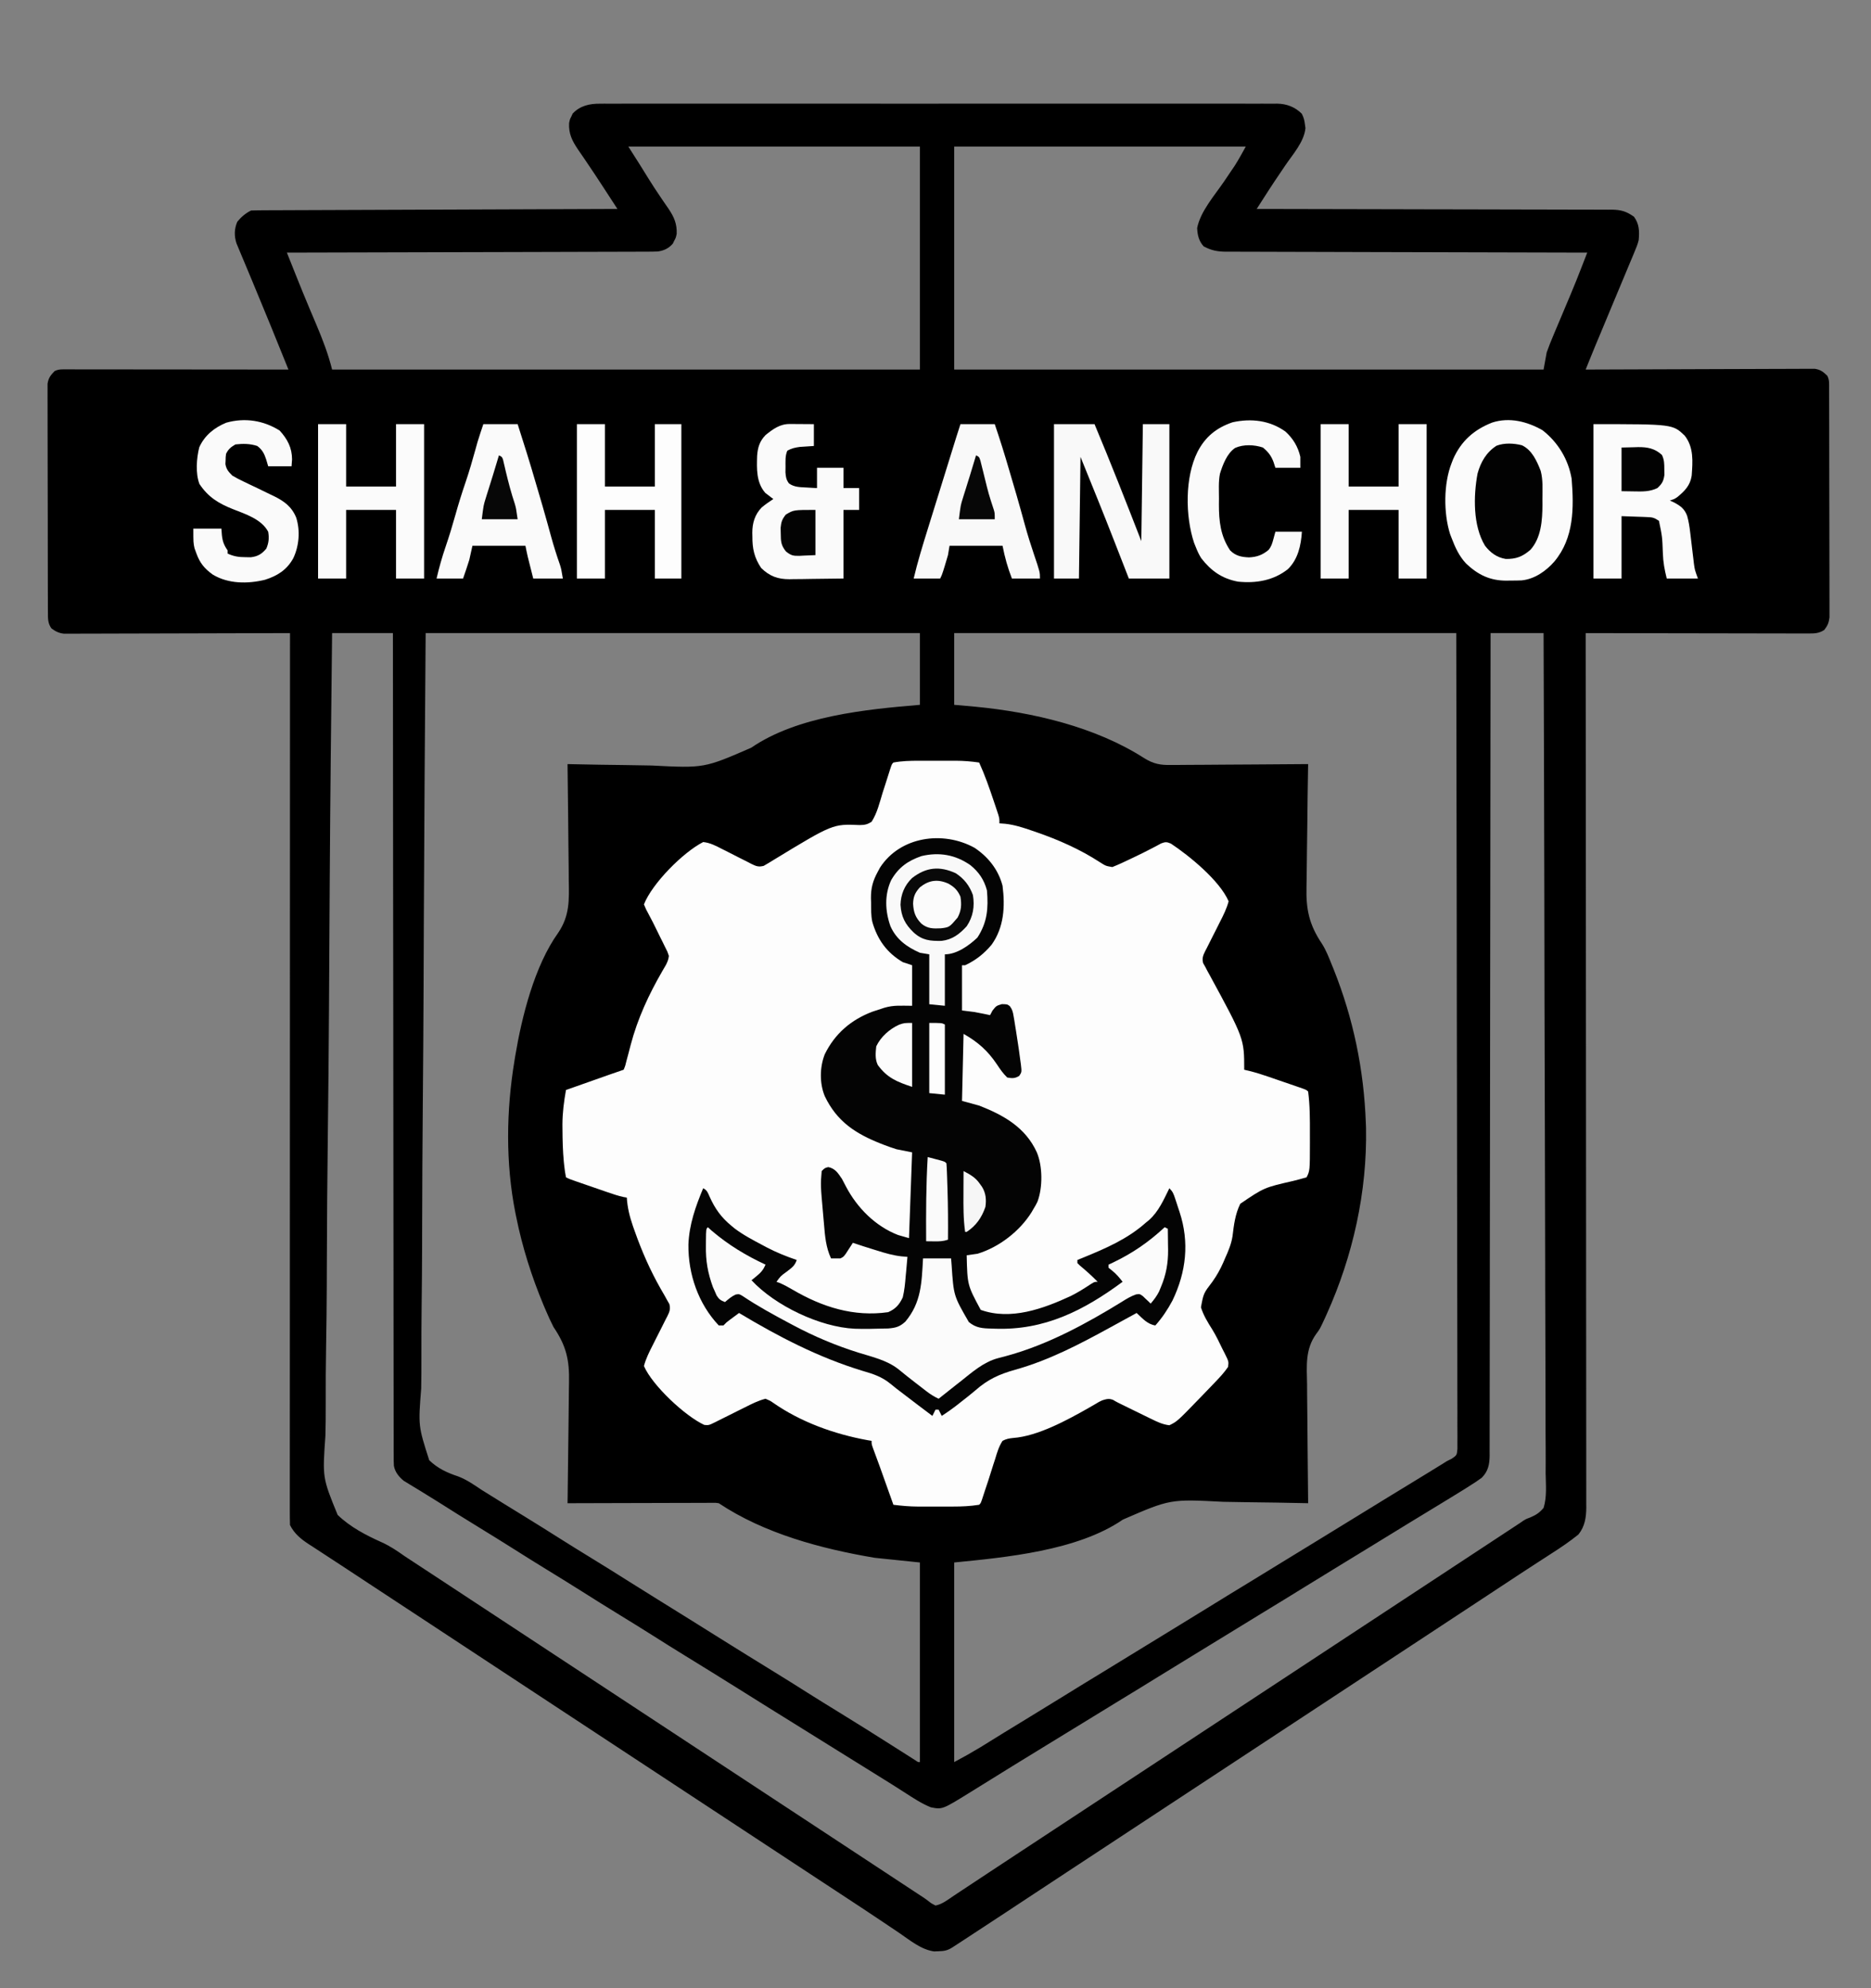 <?xml version="1.0" encoding="UTF-8"?>
<svg version="1.1" xmlns="http://www.w3.org/2000/svg" width="1200" height="1275">
<rect width="100%" height="100%" fill="#808080" stroke="none"/>
<path d="M0 0 C0.763 -0.006 1.526 -0.012 2.313 -0.018 C4.861 -0.032 7.409 -0.018 9.957 -0.005 C11.807 -0.009 13.656 -0.016 15.505 -0.023 C20.579 -0.04 25.653 -0.032 30.728 -0.02 C36.203 -0.01 41.678 -0.024 47.153 -0.035 C57.877 -0.053 68.6 -0.049 79.323 -0.038 C88.038 -0.029 96.752 -0.028 105.466 -0.032 C106.706 -0.033 107.946 -0.033 109.224 -0.034 C111.743 -0.035 114.262 -0.036 116.781 -0.038 C139.731 -0.049 162.681 -0.037 185.631 -0.016 C206.578 0.003 227.524 0.001 248.471 -0.018 C272.01 -0.04 295.549 -0.048 319.087 -0.036 C321.597 -0.034 324.107 -0.033 326.616 -0.032 C327.851 -0.031 329.086 -0.031 330.358 -0.03 C339.063 -0.027 347.768 -0.032 356.472 -0.042 C367.079 -0.053 377.686 -0.05 388.294 -0.029 C393.706 -0.018 399.119 -0.014 404.531 -0.027 C409.486 -0.039 414.44 -0.033 419.394 -0.011 C421.187 -0.007 422.979 -0.009 424.772 -0.019 C427.209 -0.031 429.645 -0.019 432.083 0 C433.126 -0.014 433.126 -0.014 434.19 -0.028 C440.296 0.065 445.67 2.117 449.983 6.456 C451.189 8.789 451.676 10.645 451.979 13.253 C452.091 14.053 452.203 14.852 452.319 15.675 C451.454 24.492 444.206 32.471 439.354 39.628 C438.188 41.356 437.024 43.084 435.861 44.813 C434.794 46.398 433.723 47.98 432.652 49.562 C430.178 53.26 427.781 57.006 425.378 60.75 C424.752 61.725 424.752 61.725 424.113 62.719 C423.089 64.314 422.065 65.909 421.041 67.503 C422.848 67.506 422.848 67.506 424.692 67.508 C453.294 67.544 481.895 67.6 510.497 67.681 C514.018 67.691 517.539 67.701 521.06 67.711 C521.761 67.713 522.462 67.715 523.184 67.717 C534.531 67.748 545.878 67.765 557.226 67.777 C568.87 67.789 580.515 67.817 592.16 67.858 C598.7 67.881 605.24 67.896 611.78 67.895 C617.935 67.895 624.09 67.912 630.245 67.945 C632.505 67.953 634.764 67.955 637.024 67.949 C640.109 67.943 643.193 67.96 646.278 67.984 C647.172 67.977 648.066 67.969 648.987 67.961 C654.822 68.041 658.256 69.109 663.041 72.503 C666.492 77.289 666.535 81.82 666.041 87.503 C665.384 90.198 664.387 92.668 663.287 95.21 C662.849 96.277 662.849 96.277 662.401 97.366 C661.442 99.689 660.461 102.002 659.479 104.316 C658.802 105.943 658.126 107.571 657.452 109.2 C655.689 113.45 653.907 117.692 652.122 121.932 C650.351 126.146 648.599 130.368 646.846 134.589 C644.891 139.295 642.935 144 640.967 148.7 C640.666 149.418 640.365 150.137 640.055 150.877 C639.504 152.194 638.952 153.51 638.398 154.827 C636.88 158.453 635.4 162.093 633.942 165.744 C633.585 166.638 633.228 167.531 632.86 168.451 C632.59 169.128 632.32 169.806 632.041 170.503 C632.81 170.5 633.578 170.496 634.37 170.492 C653.065 170.404 671.76 170.338 690.455 170.296 C699.496 170.275 708.537 170.247 717.577 170.202 C725.457 170.162 733.336 170.136 741.216 170.127 C745.389 170.122 749.561 170.11 753.733 170.08 C757.661 170.053 761.588 170.045 765.516 170.051 C766.957 170.05 768.398 170.042 769.839 170.027 C771.808 170.007 773.777 170.014 775.746 170.022 C777.398 170.017 777.398 170.017 779.084 170.011 C782.739 170.62 784.402 171.954 787.041 174.503 C788.428 177.276 788.174 179.528 788.182 182.633 C788.19 184.595 788.19 184.595 788.199 186.597 C788.2 188.055 788.201 189.513 788.203 190.971 C788.207 192.5 788.212 194.03 788.218 195.559 C788.231 199.72 788.237 203.881 788.242 208.042 C788.244 210.641 788.249 213.24 788.253 215.839 C788.267 223.967 788.276 232.095 788.28 240.223 C788.285 249.611 788.302 258.999 788.331 268.387 C788.353 275.64 788.363 282.892 788.364 290.145 C788.365 294.479 788.371 298.812 788.389 303.145 C788.406 307.222 788.408 311.299 788.399 315.376 C788.398 316.872 788.403 318.368 788.412 319.864 C788.425 321.907 788.418 323.95 788.409 325.993 C788.411 327.708 788.411 327.708 788.413 329.457 C787.99 332.924 787.18 334.757 785.041 337.503 C781.675 339.697 778.868 339.751 774.904 339.744 C773.015 339.748 773.015 339.748 771.088 339.752 C769.695 339.745 768.302 339.738 766.91 339.73 C765.441 339.73 763.972 339.73 762.504 339.731 C758.519 339.732 754.534 339.72 750.548 339.706 C746.383 339.694 742.218 339.692 738.052 339.69 C730.165 339.684 722.278 339.667 714.391 339.647 C705.412 339.625 696.433 339.614 687.453 339.604 C668.983 339.583 650.512 339.548 632.041 339.503 C632.043 340.702 632.044 341.901 632.045 343.136 C632.095 395.964 632.141 448.791 632.168 501.619 C632.169 502.418 632.169 503.218 632.17 504.042 C632.179 521.419 632.187 538.797 632.195 556.174 C632.198 564.696 632.202 573.218 632.206 581.74 C632.207 582.588 632.207 583.436 632.207 584.309 C632.22 611.803 632.243 639.296 632.27 666.789 C632.299 695.039 632.317 723.288 632.323 751.538 C632.324 755.527 632.325 759.516 632.326 763.505 C632.326 764.29 632.326 765.075 632.327 765.884 C632.33 778.528 632.344 791.172 632.362 803.816 C632.38 816.524 632.386 829.232 632.382 841.94 C632.38 848.827 632.383 855.714 632.399 862.6 C632.414 868.902 632.414 875.204 632.404 881.506 C632.403 883.788 632.407 886.071 632.416 888.354 C632.428 891.452 632.422 894.55 632.411 897.648 C632.418 898.539 632.426 899.429 632.434 900.346 C632.383 906.693 631.498 912.456 627.383 917.561 C621.861 922.017 616.083 925.936 610.104 929.753 C608.392 930.86 606.68 931.966 604.97 933.074 C603.719 933.883 602.468 934.692 601.217 935.5 C593.415 940.543 585.664 945.662 577.909 950.777 C573.484 953.695 569.058 956.611 564.631 959.527 C563.746 960.11 562.86 960.694 561.948 961.295 C552.919 967.243 543.887 973.186 534.854 979.128 C533.283 980.162 531.713 981.195 530.142 982.228 C527.009 984.289 523.876 986.35 520.743 988.411 C513.635 993.086 506.527 997.763 499.419 1002.439 C495.46 1005.044 491.501 1007.649 487.541 1010.253 C485.958 1011.295 484.375 1012.337 482.791 1013.378 C441.625 1040.462 400.458 1067.545 359.291 1094.628 C358.508 1095.144 357.724 1095.66 356.916 1096.191 C355.333 1097.232 353.75 1098.274 352.167 1099.315 C348.204 1101.923 344.241 1104.53 340.278 1107.137 C333.209 1111.788 326.14 1116.438 319.071 1121.088 C315.186 1123.643 311.301 1126.198 307.416 1128.753 C306.648 1129.259 305.88 1129.764 305.089 1130.284 C295.58 1136.539 286.074 1142.799 276.573 1149.066 C275.601 1149.707 274.629 1150.347 273.628 1151.007 C268.922 1154.111 264.217 1157.215 259.512 1160.321 C250.644 1166.171 241.764 1172.003 232.862 1177.8 C232.005 1178.359 231.148 1178.918 230.266 1179.493 C229.478 1180.005 228.69 1180.518 227.878 1181.045 C227.183 1181.497 226.489 1181.949 225.773 1182.415 C222.656 1184.374 220.597 1184.718 216.916 1184.816 C215.551 1184.872 215.551 1184.872 214.159 1184.929 C205.778 1183.784 198.643 1177.723 191.794 1173.086 C188.474 1170.84 185.144 1168.61 181.815 1166.378 C181.107 1165.903 180.4 1165.428 179.671 1164.939 C171.33 1159.344 162.936 1153.83 154.541 1148.316 C152.929 1147.256 151.317 1146.197 149.705 1145.137 C146.444 1142.994 143.182 1140.851 139.92 1138.709 C132.747 1133.997 125.578 1129.279 118.408 1124.561 C114.453 1121.958 110.497 1119.356 106.541 1116.753 C104.958 1115.712 103.375 1114.67 101.791 1113.628 C100.616 1112.855 100.616 1112.855 99.416 1112.066 C16.291 1057.378 16.291 1057.378 13.916 1055.816 C12.333 1054.774 10.75 1053.733 9.167 1052.691 C5.206 1050.085 1.245 1047.48 -2.715 1044.874 C-9.812 1040.205 -16.909 1035.536 -24.007 1030.867 C-42.024 1019.016 -60.038 1007.16 -78.048 995.298 C-89.627 987.672 -101.207 980.048 -112.79 972.428 C-115.135 970.886 -117.479 969.343 -119.824 967.801 C-128.737 961.937 -137.651 956.076 -146.567 950.217 C-152.947 946.024 -159.323 941.823 -165.697 937.621 C-170.066 934.743 -174.445 931.883 -178.834 929.035 C-180.729 927.795 -182.625 926.556 -184.521 925.316 C-185.335 924.794 -186.149 924.273 -186.988 923.735 C-192.029 920.421 -196.201 917.02 -198.959 911.503 C-199.056 908.436 -199.09 905.392 -199.082 902.324 C-199.083 901.356 -199.084 900.388 -199.085 899.391 C-199.088 896.11 -199.083 892.829 -199.079 889.548 C-199.079 887.186 -199.08 884.825 -199.081 882.464 C-199.083 877.312 -199.082 872.159 -199.078 867.006 C-199.072 859.344 -199.071 851.682 -199.072 844.021 C-199.074 831.134 -199.07 818.247 -199.064 805.36 C-199.058 792.595 -199.055 779.83 -199.053 767.066 C-199.053 766.273 -199.053 765.48 -199.053 764.663 C-199.053 760.637 -199.053 756.61 -199.052 752.584 C-199.05 724.045 -199.044 695.506 -199.034 666.968 C-199.025 639.238 -199.018 611.508 -199.014 583.778 C-199.013 582.924 -199.013 582.07 -199.013 581.189 C-199.012 572.61 -199.011 564.031 -199.009 555.451 C-199.007 537.973 -199.004 520.495 -199.001 503.017 C-199.001 501.811 -199.001 501.811 -199.001 500.581 C-198.991 446.889 -198.975 393.196 -198.959 339.503 C-199.717 339.506 -200.475 339.509 -201.256 339.512 C-219.701 339.578 -238.145 339.628 -256.59 339.659 C-265.51 339.674 -274.429 339.695 -283.349 339.73 C-291.123 339.76 -298.897 339.779 -306.671 339.786 C-310.788 339.79 -314.904 339.799 -319.021 339.821 C-322.896 339.841 -326.771 339.847 -330.646 339.843 C-332.067 339.844 -333.489 339.849 -334.911 339.861 C-336.854 339.876 -338.796 339.871 -340.739 339.864 C-341.825 339.867 -342.912 339.87 -344.032 339.873 C-347.375 339.451 -349.248 338.469 -351.959 336.503 C-354.34 333.215 -354.214 330.11 -354.226 326.134 C-354.235 324.823 -354.243 323.512 -354.252 322.161 C-354.251 320.71 -354.25 319.259 -354.249 317.808 C-354.255 316.279 -354.262 314.749 -354.27 313.22 C-354.287 309.067 -354.292 304.914 -354.293 300.762 C-354.295 297.295 -354.302 293.828 -354.309 290.361 C-354.326 282.183 -354.331 274.004 -354.329 265.826 C-354.328 257.388 -354.349 248.951 -354.381 240.513 C-354.407 233.269 -354.418 226.025 -354.416 218.78 C-354.416 214.454 -354.422 210.127 -354.443 205.8 C-354.462 201.732 -354.462 197.663 -354.448 193.594 C-354.446 192.102 -354.45 190.609 -354.462 189.116 C-354.478 187.077 -354.466 185.039 -354.453 183 C-354.454 181.859 -354.455 180.719 -354.456 179.544 C-353.849 175.834 -352.552 174.174 -349.959 171.503 C-347.247 170.148 -345.136 170.381 -342.099 170.383 C-340.227 170.381 -340.227 170.381 -338.318 170.379 C-336.927 170.382 -335.536 170.386 -334.146 170.39 C-332.687 170.39 -331.229 170.39 -329.77 170.389 C-325.804 170.389 -321.837 170.395 -317.87 170.402 C-313.728 170.408 -309.585 170.409 -305.442 170.41 C-297.594 170.413 -289.746 170.421 -281.898 170.431 C-272.965 170.443 -264.031 170.448 -255.098 170.453 C-236.718 170.464 -218.338 170.481 -199.959 170.503 C-211.427 142.108 -211.427 142.108 -223.146 113.816 C-224.923 109.575 -226.699 105.334 -228.466 101.089 C-229.39 98.87 -230.318 96.653 -231.254 94.44 C-231.8 93.125 -231.8 93.125 -232.357 91.785 C-232.662 91.06 -232.966 90.334 -233.28 89.587 C-234.841 84.792 -234.721 80.309 -232.771 75.691 C-230.244 72.641 -227.509 70.279 -223.959 68.503 C-220.897 68.395 -217.858 68.348 -214.797 68.345 C-213.835 68.34 -212.874 68.335 -211.883 68.33 C-208.642 68.315 -205.401 68.306 -202.159 68.298 C-199.844 68.288 -197.528 68.278 -195.213 68.268 C-188.909 68.241 -182.606 68.22 -176.302 68.2 C-169.721 68.178 -163.14 68.151 -156.559 68.124 C-145.508 68.08 -134.456 68.039 -123.405 68.001 C-112.02 67.961 -100.636 67.92 -89.252 67.876 C-88.55 67.873 -87.849 67.87 -87.126 67.867 C-83.607 67.854 -80.089 67.84 -76.57 67.826 C-47.366 67.712 -18.162 67.606 11.041 67.503 C8.641 63.814 6.238 60.126 3.836 56.438 C3.16 55.4 2.484 54.361 1.787 53.291 C-1.654 48.01 -5.115 42.748 -8.67 37.542 C-9.605 36.158 -9.605 36.158 -10.56 34.746 C-11.785 32.938 -13.023 31.139 -14.271 29.347 C-17.982 23.804 -20.3 19.288 -19.959 12.503 C-19.463 10.015 -19.463 10.015 -18.521 8.191 C-18.234 7.576 -17.946 6.961 -17.65 6.328 C-12.967 1.277 -6.673 -0.09 0 0 Z M18.041 27.503 C20.351 31.133 22.661 34.763 25.041 38.503 C26.999 41.642 28.952 44.783 30.895 47.931 C33.361 51.9 35.904 55.799 38.537 59.66 C39.425 60.976 39.425 60.976 40.33 62.318 C41.485 64.026 42.654 65.725 43.839 67.413 C47.386 72.689 49.308 77.062 49.041 83.503 C48.475 86.027 48.475 86.027 47.479 87.878 C47.013 88.818 47.013 88.818 46.537 89.777 C43.958 92.754 40.83 94.268 36.912 94.783 C34.34 94.898 31.783 94.916 29.209 94.902 C27.731 94.912 27.731 94.912 26.223 94.922 C22.925 94.941 19.627 94.938 16.329 94.936 C13.964 94.945 11.598 94.955 9.233 94.967 C2.812 94.994 -3.609 95.003 -10.03 95.009 C-16.061 95.016 -22.091 95.04 -28.122 95.062 C-40.065 95.105 -52.007 95.135 -63.95 95.157 C-75.55 95.178 -87.15 95.205 -98.749 95.241 C-99.822 95.244 -99.822 95.244 -100.917 95.248 C-104.505 95.259 -108.094 95.27 -111.682 95.281 C-141.441 95.374 -171.2 95.446 -200.959 95.503 C-199.38 99.463 -197.799 103.422 -196.218 107.381 C-195.776 108.489 -195.334 109.598 -194.878 110.741 C-192.242 117.34 -189.564 123.919 -186.806 130.468 C-186.304 131.661 -186.304 131.661 -185.792 132.878 C-184.547 135.834 -183.298 138.789 -182.044 141.741 C-178.025 151.22 -174.46 160.496 -171.959 170.503 C-47.549 170.503 76.861 170.503 205.041 170.503 C205.041 123.313 205.041 76.123 205.041 27.503 C143.331 27.503 81.621 27.503 18.041 27.503 Z M227.041 27.503 C227.041 74.693 227.041 121.883 227.041 170.503 C351.781 170.503 476.521 170.503 605.041 170.503 C605.701 166.873 606.361 163.243 607.041 159.503 C608.325 155.924 609.651 152.484 611.147 148.999 C611.549 148.037 611.951 147.074 612.366 146.082 C613.643 143.03 614.935 139.986 616.229 136.941 C617.501 133.92 618.771 130.898 620.038 127.875 C620.823 126.006 621.611 124.139 622.403 122.274 C624.941 116.264 627.341 110.206 629.698 104.123 C630.021 103.292 630.343 102.461 630.676 101.604 C631.465 99.571 632.253 97.537 633.041 95.503 C631.816 95.501 630.591 95.499 629.328 95.496 C600.238 95.439 571.148 95.366 542.057 95.274 C538.476 95.263 534.895 95.252 531.314 95.241 C530.601 95.239 529.888 95.237 529.154 95.234 C517.612 95.199 506.071 95.174 494.53 95.153 C482.686 95.131 470.843 95.098 458.999 95.055 C452.347 95.031 445.695 95.012 439.043 95.006 C432.783 95 426.523 94.98 420.263 94.949 C417.965 94.94 415.667 94.937 413.369 94.938 C410.231 94.94 407.094 94.923 403.957 94.902 C402.592 94.909 402.592 94.909 401.2 94.917 C395.731 94.856 391.892 94.084 387.041 91.503 C383.924 88.058 383.082 84.316 382.854 79.753 C384.941 69.052 394.089 58.774 400.166 49.816 C401.736 47.502 403.3 45.185 404.862 42.867 C405.545 41.859 406.228 40.851 406.932 39.813 C409.479 35.817 411.74 31.645 414.041 27.503 C352.331 27.503 290.621 27.503 227.041 27.503 Z M-171.959 339.503 C-172.573 392.648 -173.148 445.792 -173.483 498.939 C-173.488 499.727 -173.493 500.514 -173.498 501.326 C-173.606 518.444 -173.706 535.563 -173.797 552.682 C-173.842 561.078 -173.889 569.474 -173.936 577.87 C-173.941 578.706 -173.946 579.541 -173.95 580.402 C-174.104 607.445 -174.374 634.485 -174.705 661.527 C-175.046 689.334 -175.267 717.139 -175.34 744.948 C-175.35 748.883 -175.362 752.818 -175.374 756.752 C-175.377 757.527 -175.379 758.301 -175.382 759.099 C-175.424 771.526 -175.591 783.949 -175.805 796.374 C-176.017 808.891 -176.097 821.403 -176.045 833.921 C-176.02 840.698 -176.056 847.46 -176.25 854.235 C-178.163 881.134 -178.163 881.134 -168.398 905.004 C-160.248 912.84 -150.345 917.971 -140.117 922.566 C-134.837 924.951 -130.173 928.081 -125.466 931.437 C-124.054 932.374 -122.637 933.306 -121.216 934.23 C-120.208 934.892 -120.208 934.892 -119.178 935.567 C-118.487 936.02 -117.796 936.474 -117.084 936.941 C-115.516 937.971 -113.948 939.001 -112.38 940.031 C-109.168 942.142 -105.954 944.252 -102.741 946.362 C-95.601 951.051 -88.467 955.747 -81.332 960.442 C-77.374 963.046 -73.416 965.65 -69.459 968.253 C-67.875 969.295 -66.292 970.337 -64.709 971.378 C-63.533 972.152 -63.533 972.152 -62.334 972.941 C96.791 1077.628 96.791 1077.628 99.166 1079.191 C100.75 1080.232 102.333 1081.274 103.916 1082.316 C107.877 1084.921 111.837 1087.527 115.798 1090.133 C122.895 1094.802 129.992 1099.471 137.089 1104.139 C153.992 1115.258 170.894 1126.379 187.792 1137.506 C189.609 1138.702 191.425 1139.898 193.242 1141.094 C195.769 1142.757 198.296 1144.421 200.823 1146.085 C201.568 1146.576 202.313 1147.066 203.081 1147.572 C203.78 1148.032 204.479 1148.493 205.2 1148.967 C205.858 1149.395 206.516 1149.822 207.194 1150.262 C208.393 1151.067 209.567 1151.911 210.707 1152.798 C212.384 1154.135 212.384 1154.135 215.041 1155.503 C219.455 1154.642 223.14 1151.633 226.85 1149.156 C227.516 1148.716 228.181 1148.277 228.867 1147.825 C231.074 1146.368 233.276 1144.904 235.479 1143.441 C237.045 1142.405 238.612 1141.37 240.179 1140.335 C243.472 1138.159 246.763 1135.982 250.054 1133.803 C257.191 1129.078 264.345 1124.379 271.497 1119.677 C275.478 1117.061 279.457 1114.442 283.436 1111.824 C285.038 1110.769 286.641 1109.715 288.243 1108.661 C289.432 1107.878 289.432 1107.878 290.645 1107.08 C296.986 1102.908 303.328 1098.736 309.669 1094.564 C313.627 1091.96 317.584 1089.357 321.541 1086.753 C323.125 1085.712 324.708 1084.67 326.291 1083.628 C327.075 1083.113 327.859 1082.597 328.666 1082.066 C487.791 977.378 487.791 977.378 490.166 975.816 C491.75 974.774 493.333 973.732 494.917 972.691 C498.873 970.088 502.829 967.485 506.785 964.883 C514.739 959.65 522.693 954.417 530.647 949.183 C537.755 944.506 544.864 939.829 551.973 935.153 C556.777 931.993 561.581 928.832 566.384 925.671 C569.572 923.573 572.76 921.476 575.948 919.379 C577.442 918.396 578.936 917.413 580.43 916.429 C582.502 915.065 584.574 913.702 586.647 912.339 C587.235 911.952 587.823 911.564 588.429 911.165 C589.008 910.785 589.586 910.404 590.183 910.013 C590.739 909.622 591.295 909.231 591.868 908.828 C594.041 907.503 594.041 907.503 596.778 906.505 C600.405 904.922 602.461 903.536 605.041 900.503 C607.257 893.499 606.475 885.612 606.364 878.364 C606.369 876.044 606.379 873.724 606.393 871.404 C606.417 865.022 606.373 858.643 606.318 852.262 C606.27 846.09 606.285 839.918 606.293 833.745 C606.307 821.119 606.27 808.494 606.204 795.868 C606.139 783.367 606.097 770.866 606.085 758.365 C606.084 757.588 606.084 756.811 606.083 756.01 C606.079 752.062 606.076 748.115 606.073 744.168 C606.049 716.208 605.975 688.249 605.871 660.29 C605.77 633.128 605.692 605.966 605.646 578.804 C605.644 577.967 605.643 577.129 605.641 576.267 C605.627 567.859 605.613 559.451 605.599 551.043 C605.571 533.915 605.54 516.787 605.507 499.659 C605.506 498.871 605.504 498.084 605.503 497.273 C605.401 444.683 605.226 392.093 605.041 339.503 C593.821 339.503 582.601 339.503 571.041 339.503 C571.038 343.623 571.038 343.623 571.034 347.826 C570.992 395.877 570.946 443.928 570.882 491.979 C570.881 492.731 570.88 493.483 570.879 494.258 C570.858 510.599 570.835 526.941 570.812 543.282 C570.801 551.296 570.79 559.31 570.779 567.323 C570.778 568.121 570.777 568.918 570.776 569.74 C570.74 595.598 570.714 621.456 570.693 647.314 C570.671 673.882 570.64 700.449 570.596 727.017 C570.59 730.768 570.584 734.518 570.578 738.269 C570.577 739.007 570.576 739.745 570.575 740.506 C570.556 752.399 570.547 764.292 570.543 776.186 C570.538 788.136 570.522 800.087 570.496 812.037 C570.482 818.515 570.473 824.992 570.476 831.47 C570.48 837.395 570.469 843.32 570.448 849.246 C570.443 851.394 570.443 853.542 570.448 855.69 C570.454 858.602 570.443 861.513 570.426 864.425 C570.436 865.687 570.436 865.687 570.445 866.974 C570.387 872.558 569.526 876.994 565.422 881.138 C564.824 881.558 564.225 881.977 563.608 882.41 C562.9 882.906 562.193 883.402 561.464 883.914 C556.695 887.043 551.853 890.042 546.979 893.003 C545.822 893.71 544.666 894.417 543.51 895.124 C540.024 897.256 536.533 899.38 533.041 901.503 C531.074 902.701 529.106 903.899 527.139 905.097 C524.336 906.803 521.533 908.509 518.729 910.212 C510.38 915.287 502.061 920.41 493.744 925.536 C486.586 929.945 479.414 934.327 472.229 938.691 C464.978 943.095 457.749 947.529 450.541 952.003 C442.381 957.069 434.188 962.076 425.979 967.062 C418.65 971.516 411.342 976.003 404.041 980.503 C395.786 985.592 387.517 990.657 379.229 995.691 C371.978 1000.095 364.749 1004.529 357.541 1009.003 C349.381 1014.069 341.188 1019.076 332.979 1024.062 C325.65 1028.516 318.342 1033.003 311.041 1037.503 C302.786 1042.592 294.517 1047.657 286.229 1052.691 C279.043 1057.056 271.875 1061.448 264.729 1065.878 C263.892 1066.397 263.056 1066.915 262.194 1067.449 C258.37 1069.819 254.546 1072.19 250.725 1074.563 C247.803 1076.378 244.88 1078.189 241.954 1079.998 C240.275 1081.037 238.598 1082.081 236.921 1083.124 C219.412 1093.943 219.412 1093.943 212.041 1092.503 C206.098 1090.13 200.711 1086.519 195.354 1083.066 C193.667 1081.989 191.979 1080.914 190.291 1079.839 C189.425 1079.287 188.559 1078.735 187.666 1078.166 C183.417 1075.474 179.136 1072.832 174.854 1070.191 C167.234 1065.486 159.632 1060.754 152.041 1056.003 C144.553 1051.317 137.056 1046.647 129.541 1042.003 C122.091 1037.399 114.655 1032.772 107.229 1028.128 C106.226 1027.501 105.223 1026.874 104.189 1026.228 C99.158 1023.081 94.129 1019.932 89.1 1016.781 C77.566 1009.558 65.999 1002.393 54.401 995.273 C47.333 990.929 40.304 986.529 33.302 982.081 C26.587 977.825 19.817 973.661 13.041 969.503 C4.758 964.42 -3.493 959.293 -11.697 954.081 C-18.412 949.826 -25.182 945.661 -31.959 941.503 C-40.242 936.42 -48.493 931.293 -56.697 926.081 C-63.412 921.826 -70.182 917.661 -76.959 913.503 C-86.147 907.863 -95.304 902.18 -104.396 896.386 C-107.644 894.321 -110.918 892.304 -114.209 890.308 C-115.076 889.776 -115.944 889.244 -116.838 888.696 C-118.492 887.682 -120.152 886.678 -121.82 885.686 C-122.566 885.226 -123.311 884.766 -124.08 884.292 C-124.734 883.897 -125.388 883.503 -126.062 883.096 C-129.164 880.492 -131.573 877.581 -132.33 873.503 C-132.474 871.125 -132.492 868.776 -132.466 866.394 C-132.476 865.026 -132.476 865.026 -132.486 863.631 C-132.502 860.565 -132.49 857.499 -132.478 854.433 C-132.483 852.217 -132.491 850.001 -132.5 847.785 C-132.521 841.687 -132.516 835.59 -132.507 829.492 C-132.503 823.594 -132.517 817.696 -132.531 811.798 C-132.559 799.734 -132.568 787.669 -132.567 775.604 C-132.565 763.657 -132.572 751.711 -132.59 739.765 C-132.591 739.022 -132.593 738.279 -132.594 737.514 C-132.599 733.742 -132.605 729.971 -132.611 726.199 C-132.653 699.482 -132.676 672.764 -132.688 646.047 C-132.699 620.09 -132.72 594.134 -132.751 568.178 C-132.752 567.378 -132.753 566.578 -132.754 565.753 C-132.764 557.719 -132.774 549.685 -132.784 541.651 C-132.804 525.284 -132.823 508.918 -132.842 492.551 C-132.843 491.799 -132.844 491.046 -132.845 490.271 C-132.902 440.015 -132.932 389.759 -132.959 339.503 C-145.829 339.503 -158.699 339.503 -171.959 339.503 Z M-111.959 339.503 C-112.648 430.658 -112.648 430.658 -113.115 521.814 C-113.164 535.021 -113.214 548.229 -113.267 561.437 C-113.274 563.034 -113.28 564.632 -113.287 566.229 C-113.389 591.682 -113.569 617.134 -113.79 642.586 C-114.016 668.752 -114.164 694.918 -114.213 721.085 C-114.219 724.783 -114.227 728.482 -114.236 732.18 C-114.237 732.908 -114.239 733.636 -114.241 734.386 C-114.269 746.089 -114.38 757.789 -114.523 769.491 C-114.664 781.266 -114.716 793.037 -114.683 804.812 C-114.667 811.19 -114.691 817.562 -114.82 823.938 C-116.719 847.944 -116.719 847.944 -109.664 869.935 C-104.218 875.184 -98.238 877.941 -91.132 880.299 C-85.649 882.381 -80.936 885.693 -76.084 888.941 C-66.526 894.922 -56.927 900.835 -47.318 906.734 C-40.251 911.078 -33.222 915.478 -26.219 919.926 C-19.504 924.182 -12.734 928.346 -5.959 932.503 C2.445 937.66 10.817 942.861 19.142 948.143 C24.815 951.738 30.515 955.287 36.229 958.816 C43.784 963.482 51.325 968.17 58.854 972.878 C60.358 973.819 60.358 973.819 61.892 974.778 C66.924 977.925 71.954 981.075 76.983 984.226 C88.517 991.449 100.084 998.614 111.682 1005.734 C118.749 1010.078 125.778 1014.478 132.781 1018.926 C139.496 1023.182 146.266 1027.346 153.041 1031.503 C164.651 1038.629 176.183 1045.868 187.676 1053.179 C189.472 1054.322 191.269 1055.463 193.067 1056.604 C194.768 1057.683 196.468 1058.765 198.166 1059.848 C198.922 1060.327 199.677 1060.807 200.455 1061.3 C201.125 1061.727 201.795 1062.153 202.485 1062.592 C203.885 1063.588 203.885 1063.588 205.041 1063.503 C205.041 1021.263 205.041 979.023 205.041 935.503 C190.686 934.018 190.686 934.018 176.041 932.503 C141.841 926.723 105.305 917.012 76.041 897.503 C74.117 897.21 74.117 897.21 71.998 897.263 C71.178 897.26 70.358 897.257 69.512 897.255 C68.616 897.262 67.72 897.269 66.797 897.276 C65.85 897.276 64.903 897.276 63.928 897.275 C60.795 897.277 57.663 897.292 54.53 897.308 C52.359 897.312 50.189 897.315 48.018 897.317 C42.302 897.324 36.586 897.344 30.87 897.366 C25.038 897.386 19.207 897.396 13.375 897.406 C1.931 897.427 -9.514 897.461 -20.959 897.503 C-20.939 896.324 -20.919 895.144 -20.898 893.929 C-20.715 882.75 -20.58 871.571 -20.492 860.391 C-20.446 854.644 -20.382 848.899 -20.28 843.153 C-20.181 837.596 -20.128 832.041 -20.105 826.483 C-20.088 824.375 -20.056 822.267 -20.007 820.159 C-19.682 805.603 -21.787 796.541 -29.959 784.503 C-31.781 780.96 -33.395 777.355 -34.959 773.691 C-35.368 772.737 -35.778 771.783 -36.2 770.801 C-43.955 752.323 -50.02 733.153 -53.959 713.503 C-54.11 712.764 -54.262 712.024 -54.418 711.262 C-60.773 679.297 -60.272 645.536 -54.959 613.503 C-54.81 612.581 -54.661 611.659 -54.507 610.709 C-50.258 585.332 -42.152 552.934 -26.984 531.745 C-19.574 520.85 -19.913 510.757 -20.177 497.917 C-20.192 495.763 -20.204 493.608 -20.212 491.453 C-20.242 485.827 -20.32 480.202 -20.409 474.577 C-20.492 468.818 -20.528 463.059 -20.568 457.3 C-20.653 446.034 -20.79 434.769 -20.959 423.503 C-19.794 423.53 -18.63 423.557 -17.431 423.584 C-6.357 423.829 4.716 424.008 15.791 424.125 C21.483 424.187 27.173 424.271 32.863 424.409 C66.675 426.136 66.675 426.136 96.859 413 C126.435 392.719 170.412 388.389 205.041 385.503 C205.041 370.323 205.041 355.143 205.041 339.503 C100.431 339.503 -4.179 339.503 -111.959 339.503 Z M227.041 339.503 C227.041 354.683 227.041 369.863 227.041 385.503 C231.476 385.895 235.91 386.287 240.479 386.691 C277.264 390.247 317.499 399.526 349 419.761 C354.825 423.376 359.276 424.209 366.059 424.071 C367.016 424.072 367.974 424.072 368.96 424.073 C372.093 424.07 375.225 424.031 378.358 423.992 C380.542 423.982 382.726 423.975 384.911 423.97 C390.637 423.951 396.362 423.902 402.088 423.847 C407.941 423.795 413.793 423.773 419.645 423.748 C431.111 423.694 442.576 423.609 454.041 423.503 C454.019 424.704 453.997 425.904 453.974 427.141 C453.77 438.525 453.621 449.909 453.523 461.295 C453.471 467.147 453.401 472.997 453.287 478.848 C453.177 484.509 453.118 490.168 453.093 495.83 C453.074 497.975 453.039 500.121 452.984 502.266 C452.629 516.832 454.726 526.533 462.886 538.698 C465.55 542.862 467.324 547.496 469.166 552.066 C469.575 553.069 469.983 554.071 470.404 555.104 C483.046 586.752 489.794 619.489 491.041 653.503 C491.084 654.591 491.126 655.679 491.17 656.8 C491.935 697.803 482.78 738.889 465.979 776.191 C465.592 777.051 465.205 777.911 464.806 778.797 C461.527 785.861 461.527 785.861 459.281 788.831 C452.028 798.854 453.15 809.45 453.358 821.331 C453.371 823.534 453.381 825.736 453.388 827.939 C453.414 833.7 453.483 839.46 453.561 845.22 C453.633 851.112 453.664 857.005 453.7 862.898 C453.774 874.434 453.894 885.968 454.041 897.503 C452.865 897.477 451.688 897.45 450.476 897.423 C439.284 897.177 428.094 896.999 416.9 896.882 C411.148 896.819 405.398 896.735 399.647 896.598 C365.603 894.821 365.603 894.821 335.216 908.007 C306.064 928.071 259.68 932.24 227.041 935.503 C227.041 977.743 227.041 1019.983 227.041 1063.503 C235.629 1058.856 235.629 1058.856 243.995 1053.91 C245.014 1053.279 246.033 1052.648 247.084 1051.999 C248.142 1051.34 249.201 1050.682 250.291 1050.003 C252.591 1048.579 254.893 1047.157 257.194 1045.734 C257.77 1045.377 258.346 1045.021 258.939 1044.654 C264.559 1041.177 270.204 1037.744 275.854 1034.316 C283.104 1029.912 290.334 1025.477 297.541 1021.003 C305.701 1015.938 313.895 1010.93 322.104 1005.945 C329.433 1001.491 336.741 997.003 344.041 992.503 C352.297 987.415 360.565 982.35 368.854 977.316 C376.104 972.912 383.334 968.477 390.541 964.003 C398.701 958.938 406.895 953.93 415.104 948.945 C422.433 944.491 429.741 940.003 437.041 935.503 C445.297 930.415 453.565 925.35 461.854 920.316 C469.104 915.912 476.334 911.477 483.541 907.003 C490.749 902.529 497.979 898.095 505.229 893.691 C513.289 888.793 521.34 883.879 529.375 878.941 C531.062 877.904 532.751 876.868 534.439 875.832 C535.474 875.195 536.51 874.558 537.577 873.902 C538.488 873.342 539.399 872.781 540.339 872.204 C541.23 871.643 542.122 871.082 543.041 870.503 C544.587 869.731 544.587 869.731 546.164 868.942 C549.424 866.695 549.424 866.695 549.787 862.627 C549.815 861.012 549.81 859.396 549.78 857.781 C549.787 856.886 549.794 855.992 549.801 855.071 C549.817 852.052 549.79 849.034 549.763 846.015 C549.766 843.838 549.771 841.661 549.778 839.484 C549.792 833.484 549.768 827.485 549.738 821.485 C549.712 815.021 549.721 808.558 549.725 802.094 C549.729 790.89 549.71 779.686 549.676 768.482 C549.64 756.729 549.617 744.977 549.611 733.224 C549.61 732.494 549.61 731.763 549.609 731.011 C549.607 727.302 549.606 723.593 549.604 719.884 C549.591 693.604 549.551 667.323 549.494 641.043 C549.439 615.509 549.397 589.976 549.371 564.442 C549.369 562.837 549.368 561.232 549.366 559.627 C549.353 546.584 549.341 533.541 549.329 520.499 C549.272 460.167 549.152 399.835 549.041 339.503 C442.781 339.503 336.521 339.503 227.041 339.503 Z " fill="#000000" transform="translate(384.959,66.497)"/>
<path d="M0 0 C0.859 -0.001 1.718 -0.002 2.603 -0.003 C4.411 -0.004 6.218 -0.002 8.026 0.002 C10.773 0.008 13.52 0.002 16.268 -0.004 C18.033 -0.003 19.798 -0.002 21.562 0 C22.374 -0.002 23.186 -0.004 24.022 -0.006 C29.048 0.014 33.871 0.417 38.848 1.133 C42.498 9.136 45.367 17.361 48.16 25.695 C48.522 26.767 48.883 27.838 49.256 28.941 C49.76 30.461 49.76 30.461 50.273 32.012 C50.728 33.382 50.728 33.382 51.193 34.78 C51.848 37.133 51.848 37.133 51.848 40.133 C53.099 40.226 54.351 40.318 55.641 40.414 C61.411 41.063 66.682 42.762 72.16 44.633 C73.208 44.988 74.255 45.343 75.334 45.709 C89.793 50.726 103.531 56.76 116.383 65.123 C120.051 67.456 120.051 67.456 124.254 68.168 C128.221 66.585 132.069 64.812 135.91 62.945 C136.752 62.543 137.594 62.141 138.461 61.727 C142.211 59.929 145.941 58.105 149.621 56.168 C151.187 55.346 151.187 55.346 152.785 54.508 C153.681 54.021 154.577 53.533 155.5 53.031 C158.252 51.978 159.172 51.962 161.848 53.133 C173.745 61.014 193.13 76.856 198.848 90.133 C197.59 94.818 195.506 99.028 193.301 103.324 C192.614 104.694 191.928 106.065 191.242 107.436 C190.168 109.575 189.089 111.711 187.996 113.841 C186.935 115.911 185.898 117.991 184.863 120.074 C184.531 120.708 184.199 121.341 183.857 121.994 C182.44 124.89 181.71 126.571 182.489 129.757 C183.162 130.933 183.162 130.933 183.848 132.133 C184.269 132.947 184.691 133.76 185.125 134.599 C185.602 135.461 186.079 136.323 186.57 137.211 C208.848 178.223 208.848 178.223 208.848 198.133 C210.008 198.41 211.168 198.687 212.364 198.972 C216.519 200.013 220.548 201.297 224.594 202.699 C225.639 203.058 225.639 203.058 226.705 203.423 C228.16 203.923 229.614 204.425 231.068 204.928 C233.302 205.701 235.539 206.467 237.775 207.232 C239.194 207.721 240.613 208.21 242.031 208.699 C242.701 208.928 243.371 209.158 244.061 209.394 C248.733 211.018 248.733 211.018 249.848 212.133 C251.004 220.985 251.006 229.952 250.978 238.864 C250.973 240.895 250.978 242.926 250.984 244.957 C250.967 262.895 250.967 262.895 248.848 267.133 C245.998 267.977 243.163 268.724 240.281 269.441 C221.623 273.711 221.623 273.711 206.317 284.099 C203.096 290.655 202.21 297.603 201.366 304.797 C200.566 309.947 198.677 314.412 196.535 319.133 C196.176 319.979 195.816 320.825 195.446 321.697 C193.5 326.117 191.313 330.045 188.516 333.984 C182.746 341.536 182.746 341.536 181.104 350.499 C182.704 355.668 185.472 360.15 188.352 364.696 C190.882 368.818 192.944 373.151 195.035 377.508 C195.65 378.694 195.65 378.694 196.276 379.904 C198.961 385.33 198.961 385.33 198.48 388.734 C196.134 392.181 193.425 395.136 190.535 398.133 C189.914 398.786 189.292 399.44 188.652 400.113 C186.726 402.129 184.789 404.132 182.848 406.133 C182.259 406.744 181.669 407.355 181.062 407.984 C165.898 423.667 165.898 423.667 160.848 426.133 C156.525 425.651 153.037 423.939 149.156 422.043 C148.529 421.738 147.902 421.434 147.256 421.12 C145.263 420.15 143.274 419.173 141.285 418.195 C139.945 417.542 138.604 416.889 137.264 416.236 C127.094 411.281 127.094 411.281 124.75 409.869 C122.097 408.843 120.54 409.313 117.848 410.133 C115.731 411.106 115.731 411.106 113.688 412.355 C112.904 412.808 112.12 413.26 111.313 413.726 C110.062 414.453 110.062 414.453 108.785 415.195 C95.253 422.843 76.433 433.144 60.59 434.297 C57.979 434.559 56.174 434.898 53.848 436.133 C51.469 439.764 50.336 443.683 49.098 447.82 C48.728 448.948 48.358 450.075 47.977 451.236 C46.902 454.526 45.874 457.828 44.848 461.133 C44.075 463.493 43.288 465.849 42.495 468.202 C41.89 470.008 41.305 471.82 40.723 473.633 C39.848 476.133 39.848 476.133 38.848 477.133 C33.225 478.02 27.754 478.281 22.07 478.266 C21.26 478.267 20.449 478.268 19.613 478.269 C17.91 478.269 16.207 478.267 14.503 478.263 C11.921 478.258 9.338 478.263 6.756 478.27 C5.09 478.269 3.424 478.268 1.758 478.266 C0.998 478.268 0.239 478.27 -0.544 478.272 C-5.813 478.249 -10.924 477.785 -16.152 477.133 C-16.575 475.947 -16.575 475.947 -17.007 474.737 C-18.073 471.749 -19.139 468.762 -20.205 465.774 C-20.663 464.491 -21.121 463.208 -21.578 461.926 C-22.243 460.061 -22.909 458.196 -23.574 456.332 C-24.007 455.12 -24.439 453.907 -24.885 452.658 C-26.38 448.5 -27.913 444.356 -29.462 440.218 C-30.152 438.133 -30.152 438.133 -30.152 436.133 C-31.026 435.986 -31.9 435.839 -32.801 435.688 C-54.021 431.817 -75.542 424.117 -93.309 411.7 C-95.168 410.41 -95.168 410.41 -98.152 409.133 C-102.85 410.312 -107.076 412.468 -111.379 414.645 C-112.754 415.327 -114.129 416.008 -115.504 416.689 C-117.65 417.758 -119.795 418.829 -121.936 419.909 C-124.016 420.957 -126.103 421.989 -128.191 423.02 C-128.83 423.347 -129.469 423.674 -130.127 424.01 C-134.577 426.187 -134.577 426.187 -137.452 425.917 C-149.743 420.248 -170.776 400.618 -176.152 388.133 C-174.895 383.448 -172.81 379.237 -170.605 374.941 C-169.918 373.571 -169.232 372.201 -168.547 370.83 C-167.473 368.691 -166.394 366.554 -165.3 364.425 C-164.24 362.355 -163.202 360.275 -162.168 358.191 C-161.836 357.558 -161.504 356.924 -161.161 356.272 C-159.708 353.302 -159.017 351.668 -159.844 348.408 C-160.276 347.657 -160.708 346.906 -161.152 346.133 C-161.785 344.991 -162.418 343.849 -163.07 342.672 C-163.826 341.367 -164.583 340.062 -165.34 338.758 C-172.14 326.768 -177.446 314.753 -182.027 301.758 C-182.421 300.652 -182.815 299.546 -183.221 298.407 C-185.336 292.248 -186.728 286.636 -187.152 280.133 C-188.16 279.962 -188.16 279.962 -189.189 279.787 C-192.746 279.002 -196.136 277.859 -199.57 276.664 C-200.269 276.424 -200.967 276.183 -201.687 275.936 C-203.156 275.429 -204.624 274.922 -206.092 274.413 C-208.342 273.632 -210.594 272.857 -212.846 272.082 C-214.275 271.589 -215.704 271.095 -217.133 270.602 C-217.807 270.369 -218.481 270.137 -219.175 269.898 C-223.919 268.249 -223.919 268.249 -226.152 267.133 C-226.659 264.605 -227.011 262.19 -227.277 259.633 C-227.361 258.847 -227.444 258.061 -227.53 257.251 C-228.188 250.278 -228.368 243.321 -228.402 236.32 C-228.416 234.802 -228.416 234.802 -228.43 233.254 C-228.4 225.736 -227.465 218.53 -226.152 211.133 C-221.365 209.442 -216.578 207.751 -211.791 206.061 C-210.162 205.486 -208.534 204.91 -206.905 204.335 C-204.564 203.508 -202.224 202.682 -199.883 201.855 C-199.155 201.598 -198.426 201.341 -197.676 201.076 C-194.841 200.075 -192.005 199.084 -189.152 198.133 C-188.06 195.462 -188.06 195.462 -187.277 192.133 C-186.93 190.844 -186.582 189.555 -186.234 188.266 C-185.697 186.22 -185.163 184.174 -184.63 182.128 C-180.185 165.29 -173.062 149.914 -164.339 134.867 C-163.937 134.171 -163.535 133.475 -163.121 132.758 C-162.765 132.152 -162.408 131.546 -162.041 130.922 C-161.03 128.886 -160.396 127.406 -160.152 125.133 C-161.054 122.408 -161.054 122.408 -162.539 119.555 C-163.066 118.476 -163.592 117.397 -164.135 116.285 C-164.697 115.162 -165.26 114.04 -165.84 112.883 C-166.383 111.776 -166.927 110.668 -167.486 109.527 C-170.398 103.558 -170.398 103.558 -173.51 97.693 C-174.672 95.586 -174.672 95.586 -176.152 92.133 C-170.916 78.69 -150.983 58.645 -138.152 52.133 C-133.675 52.58 -129.995 54.546 -126.059 56.582 C-124.685 57.272 -123.312 57.962 -121.938 58.65 C-119.787 59.736 -117.64 60.826 -115.5 61.93 C-113.423 62.997 -111.336 64.041 -109.246 65.082 C-108.291 65.585 -108.291 65.585 -107.317 66.098 C-104.277 67.594 -102.677 68.27 -99.341 67.4 C-97.15 66.132 -94.976 64.866 -92.84 63.508 C-54.973 40.485 -54.973 40.485 -37.767 41.237 C-34.534 41.175 -32.909 40.879 -30.152 39.133 C-26.572 33.596 -24.991 26.819 -23.09 20.57 C-22.521 18.804 -21.949 17.039 -21.373 15.275 C-20.324 12.061 -19.303 8.84 -18.301 5.611 C-17.152 2.133 -17.152 2.133 -16.152 1.133 C-10.746 0.131 -5.487 -0.014 0 0 Z " fill="#FDFDFD" transform="translate(589.152,487.867)"/>
<path d="M0 0 C8.795 5.919 15.211 13.973 17.93 24.305 C19.626 37.676 18.911 50.886 10.945 62.098 C6.161 67.841 0.723 72.145 -6.07 75.305 C-6.73 75.305 -7.39 75.305 -8.07 75.305 C-8.07 84.875 -8.07 94.445 -8.07 104.305 C-5.43 104.635 -2.79 104.965 -0.07 105.305 C1.767 105.636 3.602 105.986 5.43 106.367 C6.286 106.544 7.142 106.72 8.023 106.902 C8.652 107.035 9.282 107.168 9.93 107.305 C10.445 106.335 10.961 105.366 11.492 104.367 C13.93 101.305 13.93 101.305 17.492 100.242 C20.93 100.305 20.93 100.305 22.576 101.515 C24.231 103.702 24.577 105.296 25.027 107.996 C25.188 108.933 25.349 109.87 25.515 110.835 C25.751 112.336 25.751 112.336 25.992 113.867 C26.159 114.89 26.326 115.912 26.498 116.966 C26.995 120.076 27.468 123.189 27.93 126.305 C28.069 127.227 28.207 128.149 28.351 129.099 C28.714 131.582 29.048 134.066 29.367 136.555 C29.472 137.298 29.577 138.041 29.686 138.807 C30.263 143.799 30.263 143.799 28.645 146.254 C25.854 147.964 24.126 147.88 20.93 147.305 C18.27 144.713 16.421 142.047 14.379 138.961 C8.415 130.077 2.254 124.633 -7.07 119.305 C-7.4 133.495 -7.73 147.685 -8.07 162.305 C-4.44 163.295 -0.81 164.285 2.93 165.305 C18.618 171.422 32.64 179.284 39.93 195.305 C43.689 204.273 43.754 217.894 40.305 226.992 C39.191 229.211 39.191 229.211 37.93 231.305 C37.482 232.078 37.035 232.852 36.574 233.648 C29.009 245.817 15.751 256.106 1.93 260.305 C-0.398 260.673 -2.732 261.012 -5.07 261.305 C-4.615 280.44 -4.615 280.44 3.93 296.305 C23.161 303.224 44.166 295.552 61.716 287.404 C66.201 285.176 70.387 282.537 74.559 279.773 C76.93 278.305 76.93 278.305 78.93 278.305 C75.309 274.57 71.5 271.187 67.504 267.855 C66.984 267.344 66.465 266.832 65.93 266.305 C65.93 265.645 65.93 264.985 65.93 264.305 C67.127 263.82 68.325 263.335 69.559 262.836 C84.11 256.877 98.079 250.896 109.93 240.305 C110.551 239.799 111.172 239.294 111.812 238.773 C118.047 233.294 121.303 225.623 124.93 218.305 C127.163 220.538 127.641 221.95 128.621 224.918 C129.078 226.296 129.078 226.296 129.545 227.701 C129.858 228.663 130.17 229.626 130.492 230.617 C130.967 232.043 130.967 232.043 131.451 233.498 C137.857 252.959 135.758 271.901 126.93 290.305 C123.806 296.14 120.342 301.373 115.93 306.305 C110.715 305.471 107.681 301.743 103.93 298.305 C98.372 301.332 92.817 304.365 87.273 307.418 C67.567 318.233 47.726 328.65 25.969 334.719 C15.746 337.597 8.552 340.867 0.536 347.917 C-2.391 350.446 -5.46 352.798 -8.508 355.18 C-9.075 355.632 -9.643 356.084 -10.228 356.55 C-13.733 359.33 -17.317 361.87 -21.07 364.305 C-21.73 362.985 -22.39 361.665 -23.07 360.305 C-23.73 360.305 -24.39 360.305 -25.07 360.305 C-25.73 361.625 -26.39 362.945 -27.07 364.305 C-33.321 359.636 -39.524 354.908 -45.715 350.16 C-47.137 349.071 -48.562 347.986 -49.991 346.907 C-51.341 345.867 -52.669 344.799 -53.97 343.699 C-59.447 339.201 -65.064 337.368 -71.82 335.43 C-100.263 326.761 -125.614 313.554 -151.07 298.305 C-152.363 299.261 -153.655 300.22 -154.945 301.18 C-155.665 301.713 -156.384 302.247 -157.125 302.797 C-159.153 304.303 -159.153 304.303 -161.07 306.305 C-162.06 306.305 -163.05 306.305 -164.07 306.305 C-177.222 292.402 -183.741 273.366 -183.545 254.437 C-183.08 241.686 -178.954 229.994 -174.07 218.305 C-171.445 219.617 -171.031 221.325 -169.864 223.914 C-166.446 231.462 -162.531 236.965 -156.07 242.305 C-155.391 242.871 -154.712 243.436 -154.012 244.02 C-148.295 248.351 -141.951 251.638 -135.633 254.992 C-134.763 255.456 -133.893 255.92 -132.997 256.398 C-126.856 259.588 -120.623 262.088 -114.07 264.305 C-115.376 268.221 -117.34 269.341 -120.57 271.867 C-124.377 274.621 -124.377 274.621 -127.07 278.305 C-126.4 278.546 -125.73 278.787 -125.039 279.035 C-122.066 280.306 -119.388 281.796 -116.604 283.427 C-97.653 294.52 -77.435 300.937 -55.418 297.781 C-50.627 295.668 -48.303 293.026 -46.07 288.305 C-44.986 283.831 -44.558 279.387 -44.195 274.805 C-44.079 273.601 -43.963 272.397 -43.844 271.156 C-43.563 268.207 -43.306 265.258 -43.07 262.305 C-44.345 262.2 -45.62 262.096 -46.934 261.988 C-52.256 261.395 -57.164 259.975 -62.258 258.367 C-63.552 257.97 -63.552 257.97 -64.873 257.564 C-69.292 256.202 -73.691 254.788 -78.07 253.305 C-78.48 253.943 -78.89 254.581 -79.312 255.238 C-79.851 256.065 -80.39 256.891 -80.945 257.742 C-81.479 258.566 -82.013 259.39 -82.562 260.238 C-84.07 262.305 -84.07 262.305 -86.07 263.305 C-88.07 263.345 -90.071 263.348 -92.07 263.305 C-95.355 256.248 -95.951 249.098 -96.578 241.426 C-96.756 239.27 -96.951 237.117 -97.15 234.963 C-98.818 216.223 -98.818 216.223 -98.07 207.305 C-96.07 205.305 -96.07 205.305 -93.82 204.742 C-89.38 205.651 -87.538 208.66 -85.07 212.305 C-84.153 214.002 -83.259 215.711 -82.383 217.43 C-75.229 230.973 -63.525 242.733 -49.07 248.305 C-46.76 248.965 -44.45 249.625 -42.07 250.305 C-41.41 232.155 -40.75 214.005 -40.07 195.305 C-43.37 194.645 -46.67 193.985 -50.07 193.305 C-52.751 192.447 -55.332 191.573 -57.945 190.555 C-58.629 190.29 -59.312 190.026 -60.016 189.753 C-76.274 183.346 -88.315 175.559 -96.07 159.305 C-99.498 151.107 -99.358 140.692 -96.105 132.418 C-89.61 119.157 -79.183 110.223 -65.445 105.055 C-63.659 104.455 -61.868 103.87 -60.07 103.305 C-59.394 103.078 -58.717 102.851 -58.02 102.617 C-51.755 100.749 -47.115 101.305 -40.07 101.305 C-40.07 92.725 -40.07 84.145 -40.07 75.305 C-43.04 74.315 -43.04 74.315 -46.07 73.305 C-56.32 67.289 -62.368 58.738 -65.601 47.453 C-66.488 43.393 -66.34 39.258 -66.383 35.117 C-66.426 33.755 -66.426 33.755 -66.471 32.365 C-66.532 25.784 -65.221 21.063 -62.07 15.305 C-61.601 14.435 -61.132 13.564 -60.648 12.668 C-47.697 -7.331 -20.198 -11.153 0 0 Z " fill="#040404" transform="translate(625.07,543.695)"/>
<path d="M0 0 C0.866 0.784 1.732 1.567 2.625 2.375 C13.244 11.398 24.397 18.141 37 24 C35.618 27.21 34.076 29.049 31.375 31.25 C30.428 32.031 30.428 32.031 29.461 32.828 C28.979 33.215 28.497 33.602 28 34 C43.129 50.325 71.969 64.091 94.216 65.101 C100.154 65.29 106.064 65.202 112 65 C113.201 64.978 114.403 64.956 115.641 64.934 C120.45 64.545 123.048 63.876 126.652 60.559 C136.961 48.329 137.138 35.376 138 20 C143.94 20 149.88 20 156 20 C156.11 21.388 156.219 22.777 156.332 24.207 C157.642 43.988 157.642 43.988 167.375 60.805 C171.957 64.637 176.174 64.889 182 65 C183.033 65.039 183.033 65.039 184.086 65.079 C215.79 66.24 241.04 53.462 266 35 C263.869 32.245 261.989 29.991 259.25 27.812 C258.507 27.214 257.765 26.616 257 26 C257 25.34 257 24.68 257 24 C258.027 23.515 259.055 23.031 260.113 22.531 C272.537 16.565 282.873 9.401 293 0 C293.66 0.33 294.32 0.66 295 1 C295.059 4.479 295.094 7.958 295.125 11.438 C295.142 12.411 295.159 13.385 295.176 14.389 C295.233 22.978 293.959 30.307 290.625 38.25 C290.026 39.712 290.026 39.712 289.414 41.203 C287.921 44.157 286.15 46.494 284 49 C283.553 48.555 283.105 48.111 282.645 47.652 C282.04 47.086 281.435 46.521 280.812 45.938 C279.925 45.085 279.925 45.085 279.02 44.215 C277.059 42.786 277.059 42.786 274.664 43.078 C271.333 44.231 268.518 45.933 265.562 47.812 C242.855 61.784 218.388 75.092 192.555 82.262 C191.805 82.471 191.055 82.68 190.282 82.895 C188.866 83.281 187.446 83.651 186.02 84.001 C176.629 86.509 169.251 93.213 161.75 99.125 C160.974 99.732 160.198 100.339 159.398 100.965 C155.581 103.955 151.779 106.962 148 110 C145.137 108.66 142.707 107.138 140.207 105.207 C139.499 104.662 138.791 104.118 138.061 103.556 C136.948 102.693 136.948 102.693 135.812 101.812 C134.666 100.933 134.666 100.933 133.496 100.035 C129.63 97.064 125.826 94.038 122.062 90.938 C114.61 85.189 105.373 83.168 96.521 80.417 C82.06 75.874 68.374 70.118 55 63 C54.133 62.539 53.265 62.078 52.372 61.603 C42.169 56.156 32.068 50.682 22.461 44.23 C20.134 42.802 20.134 42.802 17.836 43.172 C15.197 44.362 13.182 46.121 11 48 C8.304 46.987 7.164 46.264 5.621 43.785 C5.231 42.887 4.84 41.988 4.438 41.062 C4.044 40.187 3.651 39.312 3.246 38.41 C-0.041 29.414 -1.448 21.462 -1.25 11.875 C-1.245 10.836 -1.24 9.797 -1.234 8.727 C-1.155 1.155 -1.155 1.155 0 0 Z " fill="#FBFBFB" transform="translate(454,787)"/>
<path d="M0 0 C9.921 7.795 16.467 18.574 18.625 31.062 C20.114 49.703 20.176 68.995 7.625 84.062 C2.287 90.243 -5.169 95.463 -13.49 96.267 C-15.893 96.367 -18.283 96.385 -20.688 96.375 C-21.893 96.399 -21.893 96.399 -23.123 96.424 C-33.788 96.432 -41.365 92.718 -49.031 85.504 C-53.538 80.71 -56.061 75.167 -58.375 69.062 C-58.858 67.81 -58.858 67.81 -59.352 66.531 C-63.579 53.097 -63.543 34.201 -58.375 21.062 C-58.046 20.212 -57.718 19.361 -57.379 18.484 C-52.252 6.919 -44.063 -0.354 -32.375 -4.938 C-21.263 -8.552 -9.778 -5.613 0 0 Z " fill="#FBFBFB" transform="translate(989.375,275.938)"/>
<path d="M0 0 C50.855 0 50.855 0 58.562 7.438 C64.406 14.911 63.647 23.998 63 33 C62.067 39.253 58.652 42.733 53.938 46.652 C52 48 52 48 49 49 C50.361 49.619 50.361 49.619 51.75 50.25 C55.892 52.481 58.318 54.248 60.047 58.689 C61.057 62.198 61.574 65.531 62 69.156 C62.081 69.822 62.162 70.487 62.246 71.172 C62.59 73.991 62.919 76.812 63.25 79.632 C63.495 81.703 63.747 83.774 64 85.844 C64.217 87.687 64.217 87.687 64.438 89.568 C64.987 93.49 64.987 93.49 67 99 C60.4 99 53.8 99 47 99 C45.562 93.25 44.694 88.525 44.5 82.75 C44.121 72.239 44.121 72.239 42 62 C38.816 59.877 37.795 59.72 34.113 59.586 C33.268 59.55 32.423 59.515 31.552 59.478 C30.483 59.444 29.414 59.41 28.312 59.375 C24.909 59.251 21.506 59.127 18 59 C18 72.2 18 85.4 18 99 C12.06 99 6.12 99 0 99 C0 66.33 0 33.66 0 0 Z " fill="#FBFBFB" transform="translate(1022,272)"/>
<path d="M0 0 C8.58 0 17.16 0 26 0 C36.419 24.846 46.223 49.892 56 75 C56.33 50.25 56.66 25.5 57 0 C62.61 0 68.22 0 74 0 C74 32.67 74 65.34 74 99 C65.42 99 56.84 99 48 99 C46.851 96.051 45.703 93.101 44.52 90.062 C43.355 87.076 42.189 84.09 41.024 81.104 C40.239 79.092 39.454 77.08 38.671 75.067 C31.626 56.968 24.311 38.997 17 21 C16.67 46.74 16.34 72.48 16 99 C10.72 99 5.44 99 0 99 C0 66.33 0 33.66 0 0 Z " fill="#F9F9F9" transform="translate(676,272)"/>
<path d="M0 0 C0.896 0.003 1.792 0.006 2.715 0.01 C4.121 0.022 4.121 0.022 5.555 0.035 C6.5 0.04 7.444 0.044 8.418 0.049 C10.755 0.061 13.092 0.079 15.43 0.098 C15.43 4.718 15.43 9.338 15.43 14.098 C12.467 14.293 9.505 14.488 6.543 14.684 C3.45 15.095 1.155 15.576 -1.57 17.098 C-3.078 20.333 -2.738 24.078 -2.758 27.598 C-2.779 29.284 -2.779 29.284 -2.801 31.004 C-2.575 34.037 -2.334 35.65 -0.57 38.098 C2.858 40.581 6.555 40.493 10.68 40.723 C11.943 40.797 13.206 40.872 14.508 40.949 C15.472 40.998 16.436 41.047 17.43 41.098 C17.43 36.808 17.43 32.518 17.43 28.098 C23.04 28.098 28.65 28.098 34.43 28.098 C34.43 32.388 34.43 36.678 34.43 41.098 C37.73 41.098 41.03 41.098 44.43 41.098 C44.43 45.718 44.43 50.338 44.43 55.098 C41.13 55.098 37.83 55.098 34.43 55.098 C34.43 69.618 34.43 84.138 34.43 99.098 C24.282 99.221 24.282 99.221 13.93 99.348 C11.81 99.384 9.69 99.42 7.506 99.458 C5.803 99.47 4.101 99.48 2.398 99.488 C1.1 99.519 1.1 99.519 -0.226 99.55 C-7.736 99.555 -12.984 97.627 -18.383 92.348 C-22.81 85.77 -24.081 79.86 -24.008 72.098 C-24.038 70.965 -24.038 70.965 -24.068 69.809 C-24.063 63.599 -22.498 58.12 -18.087 53.567 C-15.71 51.544 -13.166 49.828 -10.57 48.098 C-11.041 47.757 -11.511 47.417 -11.996 47.066 C-12.93 46.339 -12.93 46.339 -13.883 45.598 C-14.498 45.134 -15.113 44.67 -15.746 44.191 C-21.566 37.511 -21.241 28.768 -20.973 20.398 C-20.602 15.045 -19.352 11.018 -15.57 7.098 C-10.729 3.191 -6.307 -0.04 0 0 Z " fill="#FAFAFA" transform="translate(506.57,271.902)"/>
<path d="M0 0 C7.26 0 14.52 0 22 0 C25.365 9.902 28.482 19.832 31.384 29.878 C31.975 31.913 32.575 33.945 33.18 35.977 C35.081 42.373 36.945 48.777 38.73 55.207 C39.034 56.298 39.337 57.389 39.649 58.514 C40.24 60.648 40.828 62.784 41.414 64.92 C43.123 71.1 45.007 77.19 47.075 83.26 C51 94.885 51 94.885 51 99 C45.06 99 39.12 99 33 99 C30.221 91.774 28.554 85.771 27 78 C15.78 78 4.56 78 -7 78 C-7.33 79.98 -7.66 81.96 -8 84 C-8.631 86.26 -9.298 88.511 -10 90.75 C-10.351 91.879 -10.701 93.008 -11.062 94.172 C-12 97 -12 97 -13 99 C-18.61 99 -24.22 99 -30 99 C-27.491 88.363 -24.304 77.989 -21.055 67.559 C-20.478 65.7 -19.902 63.841 -19.326 61.982 C-17.82 57.124 -16.31 52.268 -14.8 47.412 C-13.258 42.454 -11.721 37.496 -10.184 32.537 C-7.942 25.311 -5.699 18.086 -3.453 10.861 C-3.1 9.727 -3.1 9.727 -2.741 8.571 C-1.85 5.706 -0.949 2.847 0 0 Z " fill="#F9F9F9" transform="translate(616,272)"/>
<path d="M0 0 C7.26 0 14.52 0 22 0 C25.944 12.295 29.83 24.587 33.416 36.991 C33.994 38.979 34.581 40.965 35.172 42.949 C37.076 49.355 38.943 55.768 40.73 62.207 C41.034 63.298 41.337 64.389 41.649 65.514 C42.24 67.648 42.828 69.784 43.414 71.92 C45.123 78.099 47.02 84.169 49.148 90.218 C50 93 50 93 51 99 C44.73 99 38.46 99 32 99 C31.361 96.463 30.721 93.926 30.062 91.312 C29.863 90.523 29.663 89.733 29.457 88.919 C29.297 88.282 29.137 87.645 28.973 86.988 C28.81 86.344 28.648 85.7 28.481 85.036 C27.93 82.704 27.47 80.35 27 78 C15.78 78 4.56 78 -7 78 C-7.66 80.97 -8.32 83.94 -9 87 C-10.234 91.04 -11.622 95.005 -13 99 C-18.61 99 -24.22 99 -30 99 C-28.395 92.045 -26.496 85.309 -24.188 78.562 C-21.919 71.926 -19.885 65.256 -18 58.5 C-15.959 51.195 -13.713 44.004 -11.257 36.828 C-8.966 30.065 -7.002 23.221 -5.092 16.342 C-4.862 15.516 -4.632 14.691 -4.395 13.84 C-4.098 12.763 -4.098 12.763 -3.796 11.664 C-2.625 7.746 -1.293 3.879 0 0 Z " fill="#FAFAFA" transform="translate(310,272)"/>
<path d="M0 0 C5.94 0 11.88 0 18 0 C18 13.2 18 26.4 18 40 C28.56 40 39.12 40 50 40 C50 26.8 50 13.6 50 0 C55.94 0 61.88 0 68 0 C68 32.67 68 65.34 68 99 C62.06 99 56.12 99 50 99 C50 84.48 50 69.96 50 55 C39.44 55 28.88 55 18 55 C18 69.52 18 84.04 18 99 C12.06 99 6.12 99 0 99 C0 66.33 0 33.66 0 0 Z " fill="#FBFBFB" transform="translate(847,272)"/>
<path d="M0 0 C5.94 0 11.88 0 18 0 C18 13.2 18 26.4 18 40 C28.56 40 39.12 40 50 40 C50 26.8 50 13.6 50 0 C55.94 0 61.88 0 68 0 C68 32.67 68 65.34 68 99 C62.06 99 56.12 99 50 99 C50 84.48 50 69.96 50 55 C39.44 55 28.88 55 18 55 C18 69.52 18 84.04 18 99 C12.06 99 6.12 99 0 99 C0 66.33 0 33.66 0 0 Z " fill="#FBFBFB" transform="translate(204,272)"/>
<path d="M0 0 C5.94 0 11.88 0 18 0 C18 13.2 18 26.4 18 40 C28.56 40 39.12 40 50 40 C50 26.8 50 13.6 50 0 C55.61 0 61.22 0 67 0 C67 32.67 67 65.34 67 99 C61.39 99 55.78 99 50 99 C50 84.48 50 69.96 50 55 C39.44 55 28.88 55 18 55 C18 69.52 18 84.04 18 99 C12.06 99 6.12 99 0 99 C0 66.33 0 33.66 0 0 Z " fill="#FDFDFD" transform="translate(370,272)"/>
<path d="M0 0 C4.983 5.457 7.927 11.016 7.938 18.5 C7.834 19.944 7.731 21.387 7.625 22.875 C2.675 22.875 -2.275 22.875 -7.375 22.875 C-7.787 21.473 -8.2 20.07 -8.625 18.625 C-9.897 14.809 -11.076 12.349 -14.375 9.875 C-18.99 8.337 -23.555 8.347 -28.375 8.875 C-31.377 10.676 -32.827 11.778 -34.375 14.875 C-34.649 16.915 -34.649 16.915 -34.688 19.188 C-34.725 19.947 -34.762 20.706 -34.801 21.488 C-34.188 24.922 -32.829 26.41 -30.375 28.875 C-27.957 30.297 -25.656 31.517 -23.125 32.688 C-21.695 33.378 -20.266 34.068 -18.836 34.758 C-17.349 35.464 -15.862 36.169 -14.375 36.875 C-11.493 38.257 -8.62 39.656 -5.75 41.062 C-4.775 41.525 -4.775 41.525 -3.78 41.997 C2.833 45.233 7.771 48.816 10.625 55.875 C13.266 64.299 12.473 73.917 8.75 81.828 C4.636 89.314 -1.408 93.143 -9.438 95.688 C-20.509 98.378 -32.884 98.356 -42.844 92.398 C-48.117 88.649 -51.189 84.95 -53.375 78.875 C-53.788 77.741 -54.2 76.606 -54.625 75.438 C-55.375 71.875 -55.375 71.875 -55.375 62.875 C-49.435 62.875 -43.495 62.875 -37.375 62.875 C-37.272 64.257 -37.169 65.639 -37.062 67.062 C-36.638 71.037 -35.686 73.559 -33.375 76.875 C-33.375 77.535 -33.375 78.195 -33.375 78.875 C-29.427 80.724 -26.222 81.172 -21.875 81.188 C-20.22 81.213 -20.22 81.213 -18.531 81.238 C-14.046 80.722 -11.423 79.14 -8.562 75.688 C-6.983 71.948 -6.681 68.875 -7.375 64.875 C-11.595 56.818 -21.998 53.534 -30 50.375 C-39.22 46.722 -45.839 42.671 -51.449 34.266 C-54.072 27.493 -53.347 17.693 -51.57 10.715 C-48.172 3.132 -41.871 -1.957 -34.25 -5.062 C-22.303 -8.404 -10.37 -6.529 0 0 Z " fill="#FAFAFA" transform="translate(179.375,276.125)"/>
<path d="M0 0 C5.495 4.47 8.774 9.336 10.625 16.188 C11.595 27.6 10.889 36.666 4.5 46.438 C-0.847 51.552 -8.722 57.188 -16.375 57.188 C-16.375 68.078 -16.375 78.968 -16.375 90.188 C-19.675 89.858 -22.975 89.528 -26.375 89.188 C-26.375 78.627 -26.375 68.067 -26.375 57.188 C-28.355 56.858 -30.335 56.528 -32.375 56.188 C-40.708 52.507 -47.544 47.635 -51.289 39.105 C-54.707 29.475 -55.158 18.978 -50.812 9.625 C-46.141 1.494 -40.185 -2.777 -31.375 -5.812 C-20.058 -8.516 -9.569 -6.696 0 0 Z " fill="#F9F9F9" transform="translate(622.375,554.812)"/>
<path d="M0 0 C4.933 4.496 8.055 9.714 9.551 16.238 C9.551 18.548 9.551 20.858 9.551 23.238 C4.271 23.238 -1.009 23.238 -6.449 23.238 C-6.841 22.021 -7.233 20.805 -7.637 19.551 C-9.152 15.501 -11.075 13.022 -14.449 10.238 C-19.975 8.396 -26.84 8.074 -32.262 10.488 C-37.505 13.975 -40.188 21.218 -42.011 27.031 C-43.039 32.215 -42.634 37.661 -42.637 42.926 C-42.655 44.789 -42.655 44.789 -42.674 46.689 C-42.691 57.5 -41.634 67.076 -35.449 76.238 C-31.921 79.739 -28.255 80.478 -23.387 80.676 C-18.388 80.463 -14.793 79.17 -10.895 75.957 C-9.055 73.77 -8.511 71.797 -7.762 69.051 C-7.329 67.463 -6.895 65.875 -6.449 64.238 C-0.839 64.238 4.771 64.238 10.551 64.238 C9.987 72.973 8.05 81.92 1.551 88.238 C-7.696 95.552 -18.913 97.425 -30.449 96.238 C-40.631 94.339 -47.74 89.336 -54.039 81.18 C-55.444 78.921 -56.464 76.71 -57.449 74.238 C-57.84 73.264 -58.23 72.289 -58.633 71.285 C-64.269 54.201 -64.567 29.311 -56.387 12.988 C-51.398 3.29 -44.199 -2.472 -33.949 -5.949 C-22.035 -8.582 -10.04 -7.221 0 0 Z " fill="#FAFAFA" transform="translate(824.449,276.762)"/>
<path d="M0 0 C6.448 3.058 9.549 10.066 12.023 16.406 C13.577 22.24 13.158 28.405 13.121 34.391 C13.133 36.246 13.133 36.246 13.145 38.139 C13.124 47.951 12.368 59.365 5.418 67.062 C0.333 71.428 -3.841 73.053 -10.465 72.887 C-16.115 71.967 -20.285 68.855 -23.73 64.367 C-31.482 51.447 -31.142 32.553 -28.477 18.148 C-26.456 10.779 -22.836 4.456 -16.273 0.27 C-11.264 -1.637 -5.143 -1.321 0 0 Z " fill="#020202" transform="translate(976.129,285.547)"/>
<path d="M0 0 C5.411 3.538 8.802 7.957 11 14 C12.199 21.238 11.132 27.888 7 34 C2.388 39.036 -2.133 42.53 -9.051 43.371 C-16.44 43.522 -21.426 43.053 -27 38 C-32.486 32.722 -34.97 27.928 -35.438 20.25 C-35.266 13.547 -32.886 7.816 -28.062 3.109 C-19.055 -3.919 -10.366 -4.759 0 0 Z " fill="#090909" transform="translate(613,560)"/>
<path d="M0 0 C3.88 2.17 5.97 4.228 7.812 8.375 C8.612 13.49 8.432 17.2 6 21.812 C0.709 28.011 0.709 28.011 -4.641 28.684 C-9.672 28.916 -13.241 28.979 -17.25 25.688 C-21.096 21.731 -22.261 18.399 -22.562 12.938 C-22.433 8.368 -21.315 5.823 -18.188 2.375 C-12.417 -2.21 -6.844 -3.016 0 0 Z " fill="#FBFBFB" transform="translate(608.188,566.625)"/>
<path d="M0 0 C0 13.53 0 27.06 0 41 C-9.749 37.75 -15.963 35.232 -22 27 C-23.858 23.283 -23.438 19.056 -23 15 C-20.033 8.828 -14.578 4.004 -8.375 1.125 C-5 0 -5 0 0 0 Z " fill="#FCFCFC" transform="translate(585,656)"/>
<path d="M0 0 C2.661 -0.062 5.321 -0.124 8.062 -0.188 C8.886 -0.215 9.71 -0.242 10.559 -0.27 C16.573 -0.337 21.317 0.537 25.91 4.754 C27.431 7.888 27.434 10.466 27.438 13.938 C27.467 15.745 27.467 15.745 27.496 17.59 C26.905 21.653 25.992 23.217 23 26 C18.121 28.362 13.419 28.241 8.125 28.125 C5.444 28.084 2.763 28.043 0 28 C0 18.76 0 9.52 0 0 Z " fill="#020202" transform="translate(1040,287)"/>
<path d="M0 0 C1.814 0.475 3.626 0.955 5.438 1.438 C6.952 1.838 6.952 1.838 8.496 2.246 C11 3 11 3 12 4 C12.159 5.824 12.252 7.654 12.316 9.484 C12.358 10.638 12.4 11.792 12.444 12.981 C12.483 14.225 12.522 15.469 12.562 16.75 C12.605 18.007 12.647 19.263 12.691 20.558 C13.032 31.375 13.105 42.179 13 53 C9.851 54.05 7.612 54.101 4.312 54.062 C3.319 54.053 2.325 54.044 1.301 54.035 C0.162 54.018 0.162 54.018 -1 54 C-1.111 35.968 -1.068 18.009 0 0 Z " fill="#FAFAFA" transform="translate(595,742)"/>
<path d="M0 0 C0 9.57 0 19.14 0 29 C-2.537 29.103 -5.074 29.206 -7.688 29.312 C-8.477 29.358 -9.267 29.404 -10.081 29.45 C-14.215 29.531 -15.604 29.321 -18.957 26.605 C-22.121 22.57 -22.186 20.303 -22.25 15.188 C-22.276 13.964 -22.302 12.741 -22.328 11.48 C-21.971 7.692 -21.367 5.948 -19 3 C-14 0 -14 0 0 0 Z " fill="#030303" transform="translate(523,327)"/>
<path d="M0 0 C2 1 2 1 2.822 3.449 C3.086 4.518 3.349 5.586 3.621 6.688 C3.917 7.862 4.213 9.036 4.518 10.246 C4.821 11.485 5.125 12.724 5.438 14 C8.056 24.685 8.056 24.685 11.469 35.133 C12 37 12 37 12 41 C4.41 41 -3.18 41 -11 41 C-9.875 32.001 -9.875 32.001 -8.477 27.539 C-8.178 26.572 -7.878 25.605 -7.57 24.609 C-7.258 23.625 -6.946 22.64 -6.625 21.625 C-6.013 19.659 -5.401 17.693 -4.789 15.727 C-4.492 14.778 -4.194 13.83 -3.888 12.853 C-2.558 8.579 -1.275 4.291 0 0 Z " fill="#070707" transform="translate(626,292)"/>
<path d="M0 0 C2 1 2 1 2.623 2.743 C2.796 3.493 2.97 4.243 3.148 5.016 C3.347 5.849 3.546 6.682 3.751 7.54 C3.957 8.434 4.163 9.329 4.375 10.25 C6.065 17.333 7.902 24.264 10.203 31.176 C11 34 11 34 12 41 C4.41 41 -3.18 41 -11 41 C-9.875 32.001 -9.875 32.001 -8.477 27.539 C-8.178 26.572 -7.878 25.605 -7.57 24.609 C-7.258 23.625 -6.946 22.64 -6.625 21.625 C-6.013 19.659 -5.401 17.693 -4.789 15.727 C-4.492 14.778 -4.194 13.83 -3.888 12.853 C-2.558 8.579 -1.275 4.291 0 0 Z " fill="#070707" transform="translate(320,292)"/>
<path d="M0 0 C8 0 8 0 10 1 C10 15.85 10 30.7 10 46 C6.7 45.67 3.4 45.34 0 45 C0 30.15 0 15.3 0 0 Z " fill="#FDFDFD" transform="translate(596,656)"/>
<path d="M0 0 C4.293 2.279 7.549 4.01 10.375 8.062 C10.857 8.734 11.339 9.406 11.836 10.098 C14.334 14.18 14.682 18.35 14 23 C11.643 29.858 8.075 34.983 2 39 C1.67 39 1.34 39 1 39 C-0.151 30.814 -0.114 22.685 -0.062 14.438 C-0.057 13.033 -0.053 11.629 -0.049 10.225 C-0.037 6.816 -0.021 3.408 0 0 Z " fill="#F6F6F6" transform="translate(618,751)"/>
</svg>
